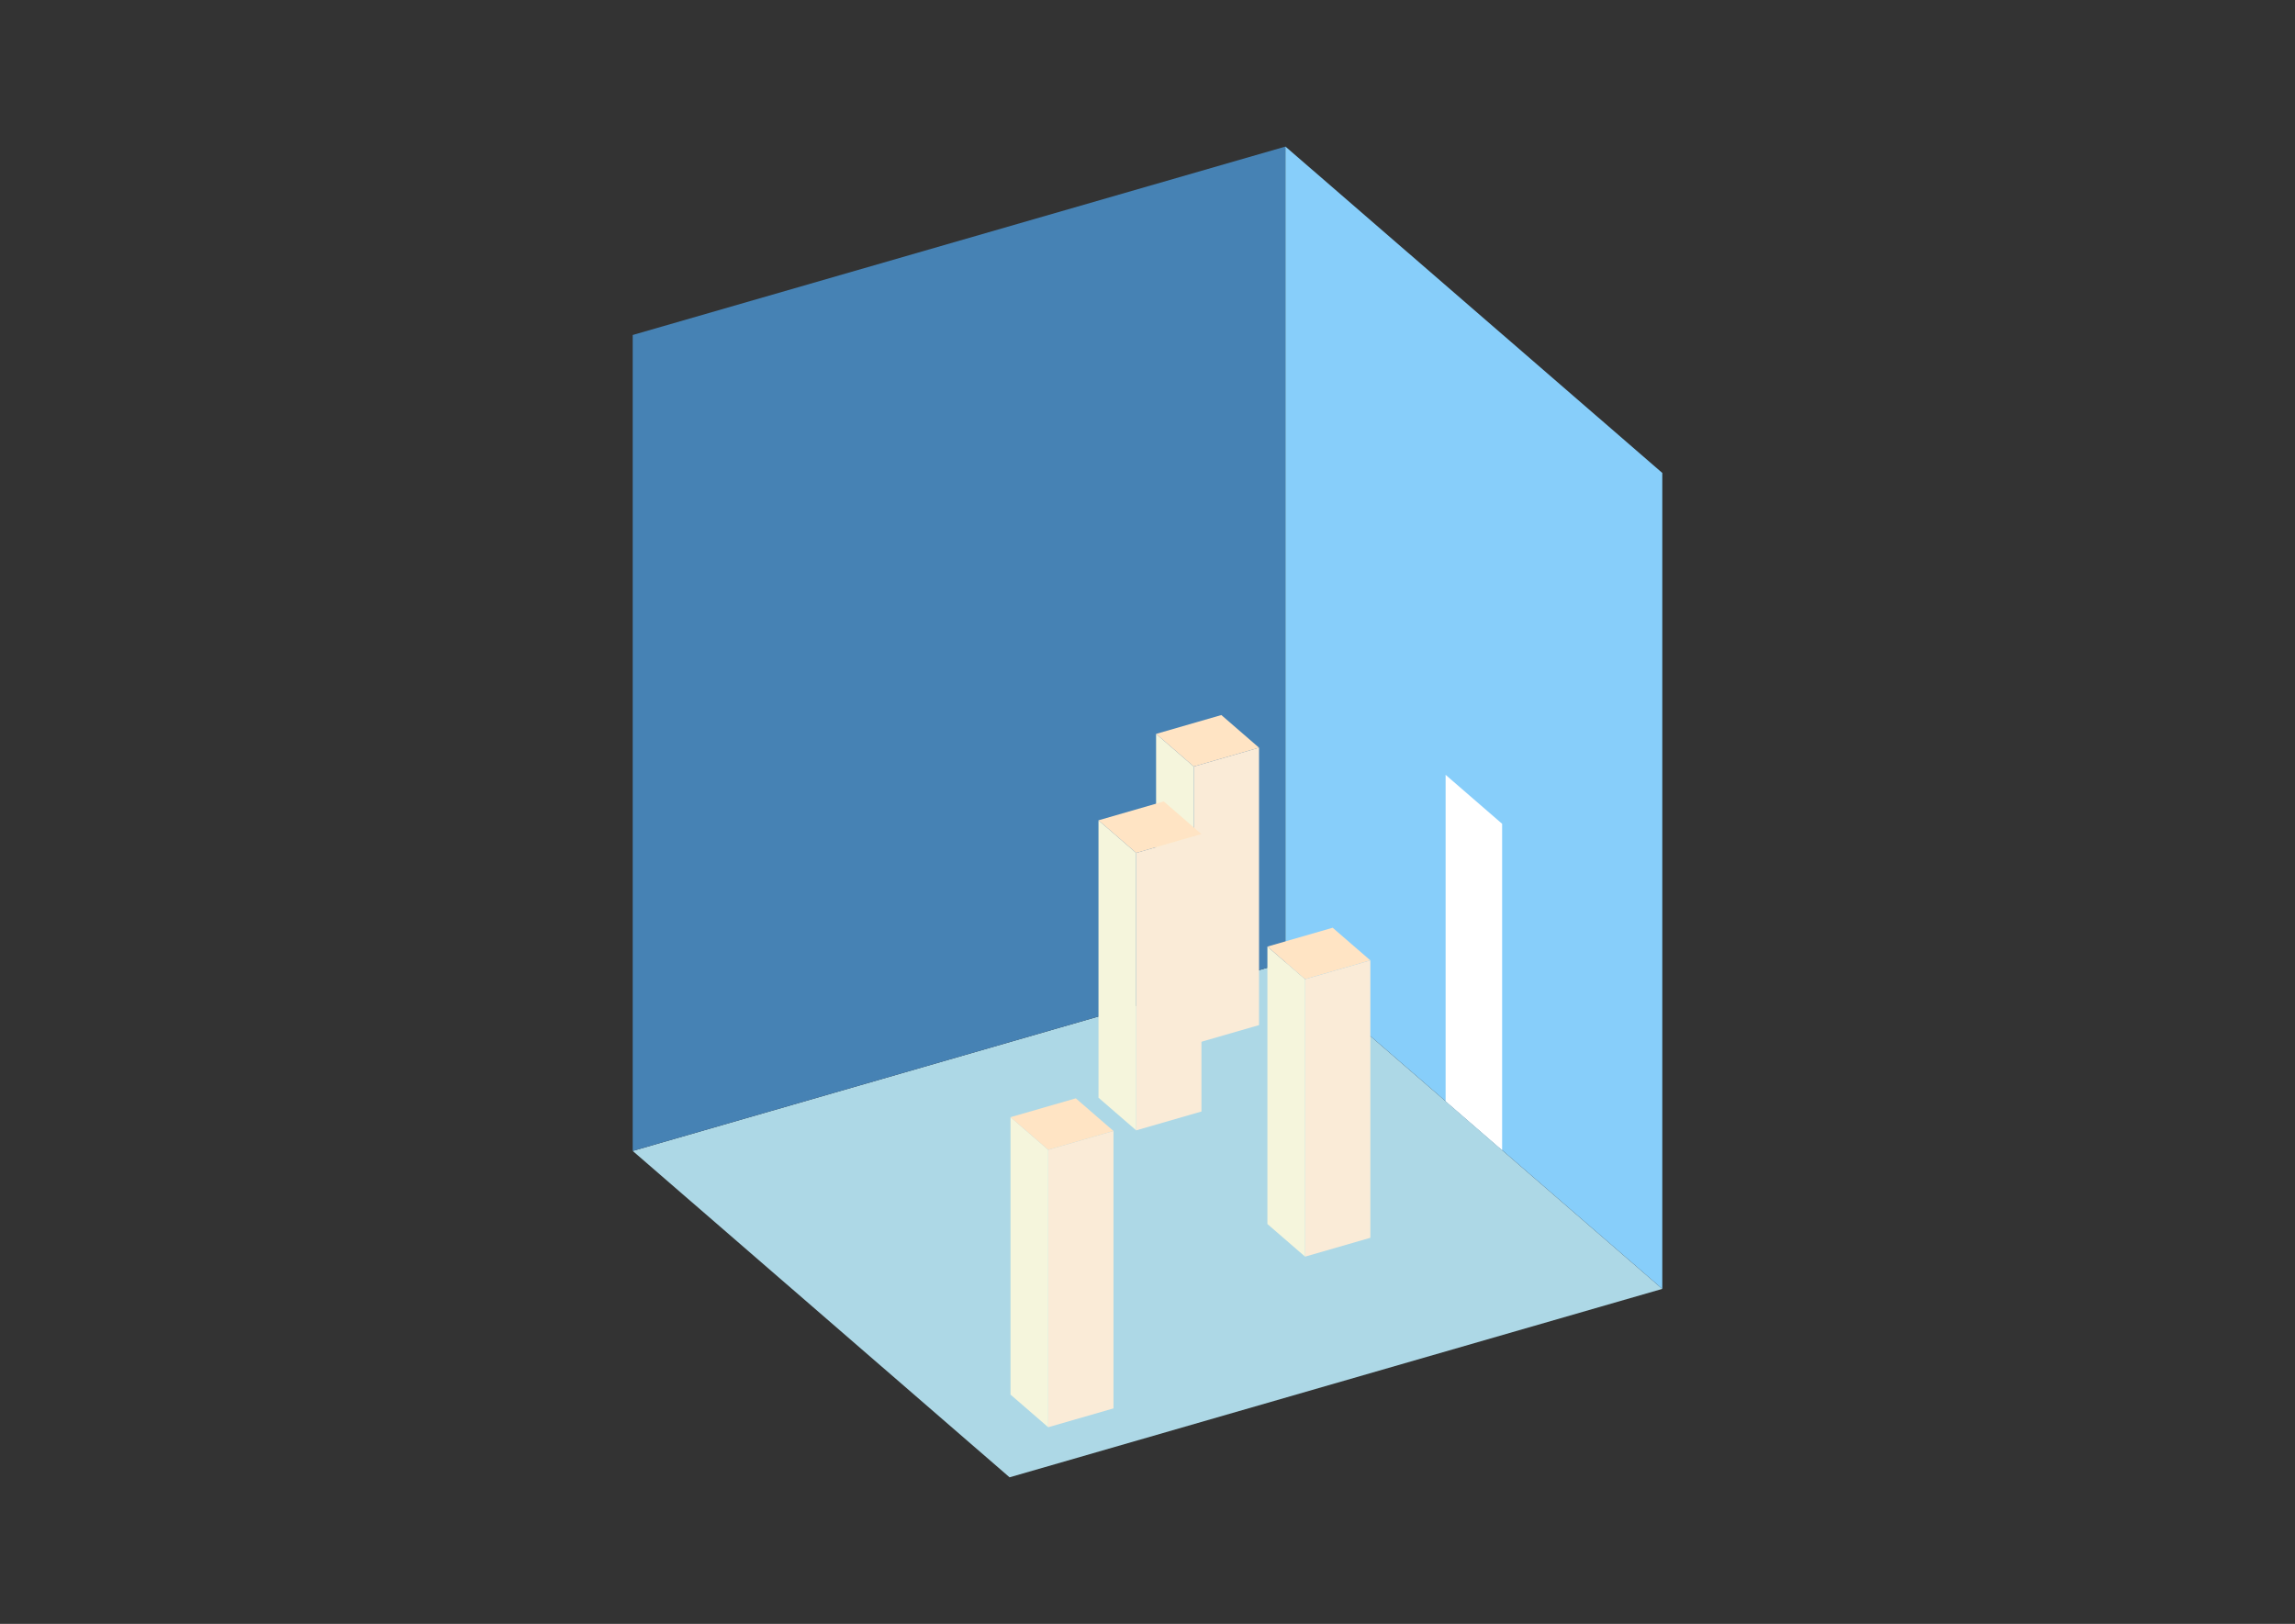 <?xml version="1.0" encoding="UTF-8"?>
<svg
  xmlns="http://www.w3.org/2000/svg"
  width="848"
  height="600"
  style="background-color:white"
>
  <rect width="100%" height="100%" fill="#333333" stroke="none"/>
  <polygon fill="lightblue" points="373.032,545.848 233.784,425.256 474.968,355.632 614.216,476.224" />
  <polygon fill="steelblue" points="233.784,425.256 233.784,123.776 474.968,54.152 474.968,355.632" />
  <polygon fill="lightskyblue" points="614.216,476.224 614.216,174.744 474.968,54.152 474.968,355.632" />
  <polygon fill="white" points="555.036,424.973 555.036,304.38 534.148,286.292 534.148,406.884" />
  <polygon fill="antiquewhite" points="482.228,464.31 482.228,361.807 506.346,354.845 506.346,457.348" />
  <polygon fill="beige" points="482.228,464.31 482.228,361.807 468.303,349.748 468.303,452.251" />
  <polygon fill="bisque" points="482.228,361.807 468.303,349.748 492.421,342.785 506.346,354.845" />
  <polygon fill="antiquewhite" points="387.31,527.342 387.31,424.838 411.429,417.876 411.429,520.379" />
  <polygon fill="beige" points="387.31,527.342 387.31,424.838 373.385,412.779 373.385,515.282" />
  <polygon fill="bisque" points="387.31,424.838 373.385,412.779 397.504,405.817 411.429,417.876" />
  <polygon fill="antiquewhite" points="441.095,385.724 441.095,283.221 465.213,276.259 465.213,378.762" />
  <polygon fill="beige" points="441.095,385.724 441.095,283.221 427.17,271.162 427.17,373.665" />
  <polygon fill="bisque" points="441.095,283.221 427.17,271.162 451.288,264.2 465.213,276.259" />
  <polygon fill="antiquewhite" points="419.816,417.65 419.816,315.147 443.934,308.184 443.934,410.688" />
  <polygon fill="beige" points="419.816,417.65 419.816,315.147 405.891,303.088 405.891,405.591" />
  <polygon fill="bisque" points="419.816,315.147 405.891,303.088 430.01,296.125 443.934,308.184" />
</svg>
